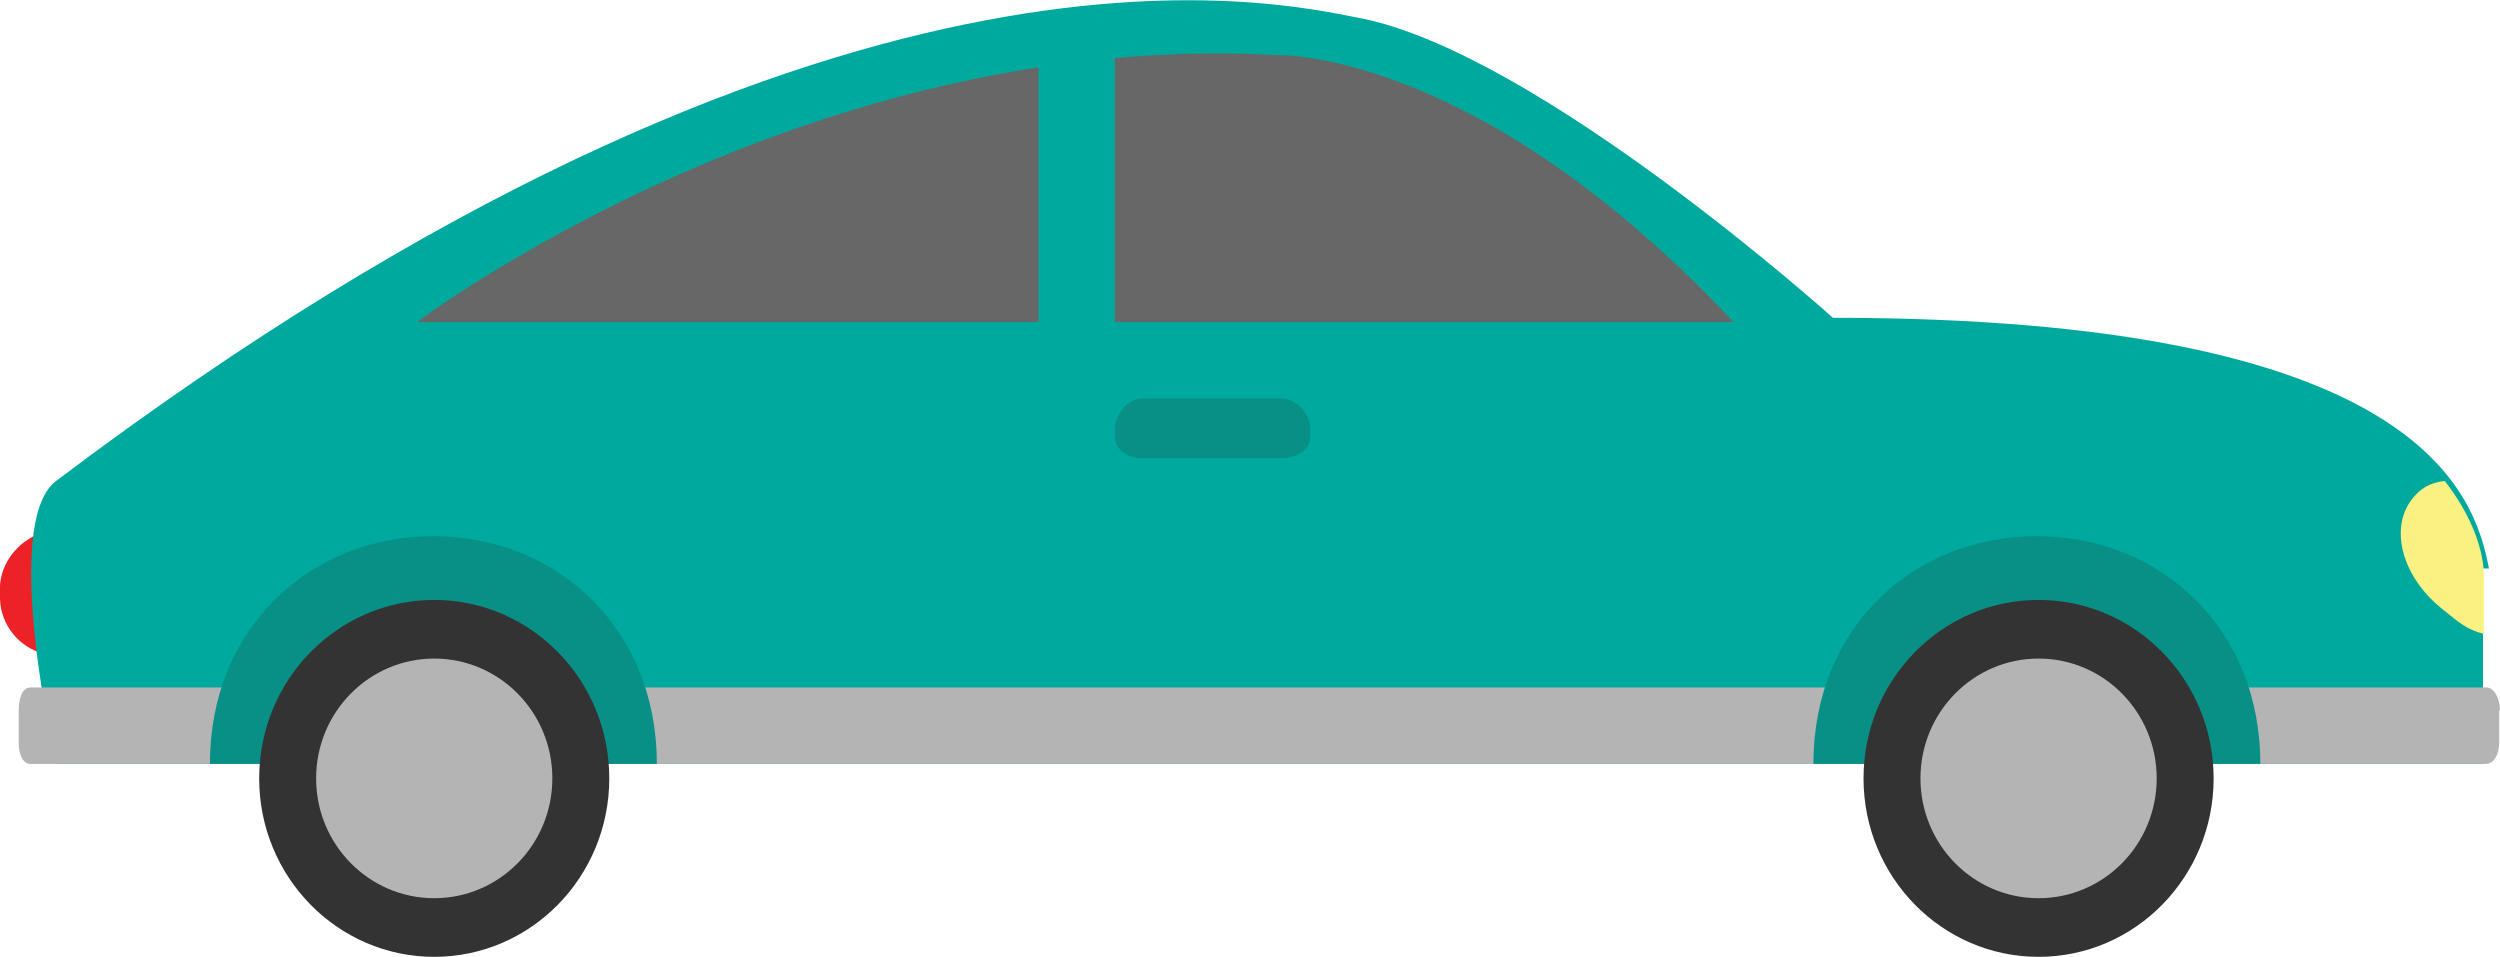 <?xml version="1.0" encoding="utf-8"?>
<!-- Generator: Adobe Illustrator 19.2.1, SVG Export Plug-In . SVG Version: 6.00 Build 0)  -->
<svg version="1.1" id="Layer_1" xmlns="http://www.w3.org/2000/svg" xmlns:xlink="http://www.w3.org/1999/xlink" x="0px" y="0px"
	 viewBox="0 0 294.2 112.6" style="enable-background:new 0 0 294.2 112.6;" xml:space="preserve">
<style type="text/css">
	.st0{fill:#EC2227;}
	.st1{fill:#00A99D;}
	.st2{fill:#B4B4B4;}
	.st3{fill:#676767;}
	.st4{fill:#089086;}
	.st5{fill:#333333;}
	.st6{fill:#FAF183;}
</style>
<g>
	<path class="st0" d="M4.4,62.9C1.8,64-0.2,66.7,0,69.7v0.8c0.1,3.1,2.3,5.7,5.1,6.4C4.6,72.4,4.4,67.4,4.4,62.9z"/>
	<path class="st1" d="M159.9,2.1c21,4,55.8,35.3,55.8,35.3c68.8,0,75.5,20.5,77.2,29.5h-0.7v23H6.6c0,0-6.6-28.3,0-33.3
		C97.7-12.2,150,0.2,159.9,2.1z"/>
	<path class="st2" d="M294.2,83.6c0-1.4-0.7-2.7-1.6-2.7H3.6c-1,0-1.4,1.3-1.4,2.7v3.8c0,1.4,0.5,2.5,1.4,2.5h288.9
		c1,0,1.6-1.1,1.6-2.5v-3.8H294.2z"/>
	<path class="st3" d="M204,37.9H49.1c0,0,45.6-34.6,101.5-31.4C150.6,6.5,174,5.9,204,37.9z"/>
	<rect x="122.2" y="5.9" class="st1" width="9" height="34"/>
	<path class="st4" d="M266,89.9c0-16-11.8-26.8-26.3-26.8c-14.6,0-26.3,10.8-26.3,26.8H266z"/>
	<ellipse class="st5" cx="239.9" cy="91.6" rx="20.6" ry="21"/>
	<ellipse class="st2" cx="239.9" cy="91.6" rx="13.9" ry="14.1"/>
	<path class="st4" d="M77.3,89.9c0-16-11.8-26.8-26.3-26.8S24.7,73.9,24.7,89.9H77.3z"/>
	<ellipse class="st5" cx="51.1" cy="91.6" rx="20.6" ry="21"/>
	<ellipse class="st2" cx="51.1" cy="91.6" rx="13.9" ry="14.1"/>
	<path class="st4" d="M154.2,50.5c0-1.7-1.6-3.6-3.3-3.6h-16.5c-1.7,0-3.2,1.9-3.2,3.6v0.8c0,1.7,1.5,2.6,3.2,2.6h16.5
		c1.7,0,3.3-0.9,3.3-2.6V50.5z"/>
	<g>
		<path class="st6" d="M283.8,58.8c1-1.3,2.1-2,3.9-2.2c3.2,4.1,4.6,8.2,4.6,11.2l0,0v6.8c-2-0.5-3-1.4-4.6-2.7
			C282.6,68,281.2,62.2,283.8,58.8z"/>
	</g>
</g>
</svg>
